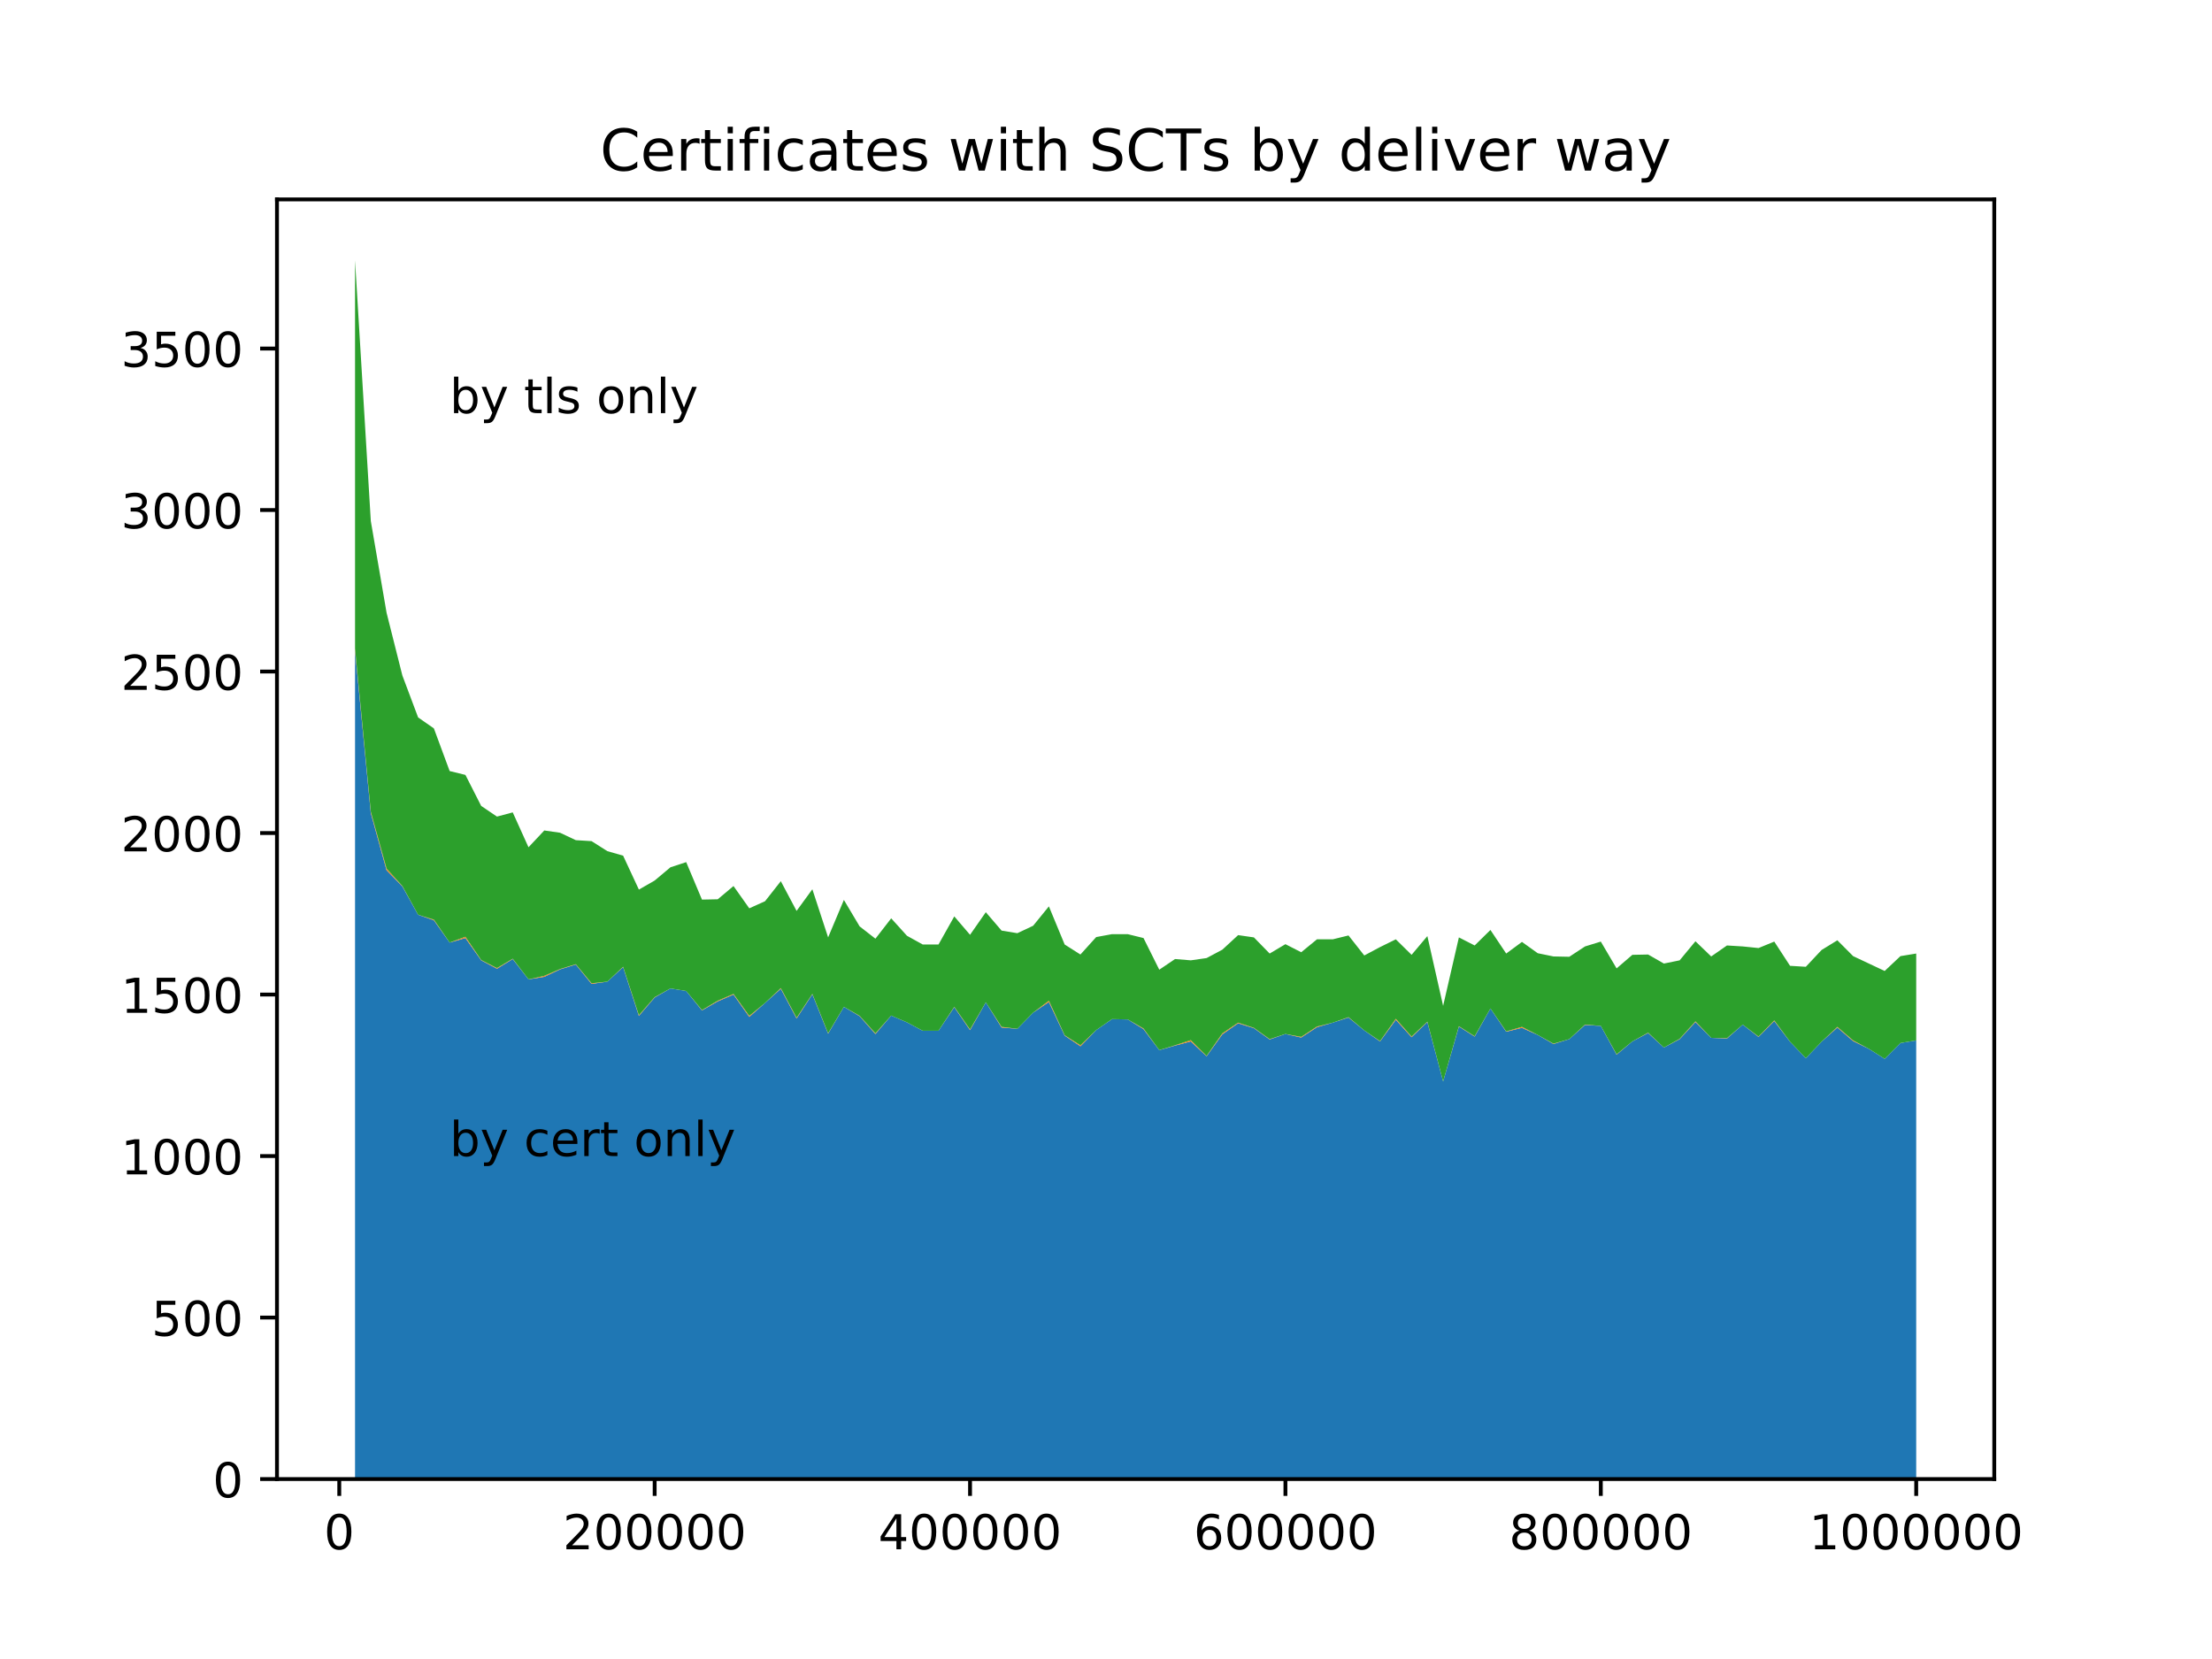 <?xml version="1.0" encoding="utf-8" standalone="no"?>
<!DOCTYPE svg PUBLIC "-//W3C//DTD SVG 1.1//EN"
  "http://www.w3.org/Graphics/SVG/1.1/DTD/svg11.dtd">
<!-- Created with matplotlib (http://matplotlib.org/) -->
<svg height="345pt" version="1.1" viewBox="0 0 460 345" width="460pt" xmlns="http://www.w3.org/2000/svg" xmlns:xlink="http://www.w3.org/1999/xlink">
 <defs>
  <style type="text/css">
*{stroke-linecap:butt;stroke-linejoin:round;}
  </style>
 </defs>
 <g id="figure_1">
  <g id="patch_1">
   <path d="M 0 345.6 
L 460.8 345.6 
L 460.8 0 
L 0 0 
z
" style="fill:#ffffff;"/>
  </g>
  <g id="axes_1">
   <g id="patch_2">
    <path d="M 57.6 307.584 
L 414.72 307.584 
L 414.72 41.472 
L 57.6 41.472 
z
" style="fill:#ffffff;"/>
   </g>
   <g id="PolyCollection_1">
    <path clip-path="url(#p1e483828ec)" d="M 73.833 135.288 
L 73.833 307.584 
L 77.112 307.584 
L 80.391 307.584 
L 83.671 307.584 
L 86.95 307.584 
L 90.229 307.584 
L 93.509 307.584 
L 96.788 307.584 
L 100.067 307.584 
L 103.347 307.584 
L 106.626 307.584 
L 109.905 307.584 
L 113.185 307.584 
L 116.464 307.584 
L 119.743 307.584 
L 123.023 307.584 
L 126.302 307.584 
L 129.581 307.584 
L 132.861 307.584 
L 136.14 307.584 
L 139.42 307.584 
L 142.699 307.584 
L 145.978 307.584 
L 149.258 307.584 
L 152.537 307.584 
L 155.816 307.584 
L 159.096 307.584 
L 162.375 307.584 
L 165.654 307.584 
L 168.934 307.584 
L 172.213 307.584 
L 175.492 307.584 
L 178.772 307.584 
L 182.051 307.584 
L 185.33 307.584 
L 188.61 307.584 
L 191.889 307.584 
L 195.168 307.584 
L 198.448 307.584 
L 201.727 307.584 
L 205.006 307.584 
L 208.286 307.584 
L 211.565 307.584 
L 214.844 307.584 
L 218.124 307.584 
L 221.403 307.584 
L 224.682 307.584 
L 227.962 307.584 
L 231.241 307.584 
L 234.52 307.584 
L 237.8 307.584 
L 241.079 307.584 
L 244.358 307.584 
L 247.638 307.584 
L 250.917 307.584 
L 254.196 307.584 
L 257.476 307.584 
L 260.755 307.584 
L 264.034 307.584 
L 267.314 307.584 
L 270.593 307.584 
L 273.872 307.584 
L 277.152 307.584 
L 280.431 307.584 
L 283.71 307.584 
L 286.99 307.584 
L 290.269 307.584 
L 293.548 307.584 
L 296.828 307.584 
L 300.107 307.584 
L 303.386 307.584 
L 306.666 307.584 
L 309.945 307.584 
L 313.224 307.584 
L 316.504 307.584 
L 319.783 307.584 
L 323.062 307.584 
L 326.342 307.584 
L 329.621 307.584 
L 332.9 307.584 
L 336.18 307.584 
L 339.459 307.584 
L 342.739 307.584 
L 346.018 307.584 
L 349.297 307.584 
L 352.577 307.584 
L 355.856 307.584 
L 359.135 307.584 
L 362.415 307.584 
L 365.694 307.584 
L 368.973 307.584 
L 372.253 307.584 
L 375.532 307.584 
L 378.811 307.584 
L 382.091 307.584 
L 385.37 307.584 
L 388.649 307.584 
L 391.929 307.584 
L 395.208 307.584 
L 398.487 307.584 
L 398.487 216.364 
L 398.487 216.364 
L 395.208 216.902 
L 391.929 220.193 
L 388.649 218.111 
L 385.37 216.499 
L 382.091 213.678 
L 378.811 216.633 
L 375.532 220.059 
L 372.253 216.633 
L 368.973 212.334 
L 365.694 215.626 
L 362.415 213.073 
L 359.135 215.961 
L 355.856 215.827 
L 352.577 212.536 
L 349.297 216.096 
L 346.018 217.842 
L 342.739 214.819 
L 339.459 216.566 
L 336.18 219.32 
L 332.9 213.342 
L 329.621 213.14 
L 326.342 216.096 
L 323.062 217.103 
L 319.783 215.222 
L 316.504 213.745 
L 313.224 214.551 
L 309.945 209.714 
L 306.666 215.558 
L 303.386 213.476 
L 300.107 224.895 
L 296.828 212.536 
L 293.548 215.693 
L 290.269 212.065 
L 286.99 216.566 
L 283.71 214.282 
L 280.431 211.595 
L 277.152 212.67 
L 273.872 213.61 
L 270.593 215.76 
L 267.314 215.021 
L 264.034 216.163 
L 260.755 213.812 
L 257.476 212.804 
L 254.196 215.088 
L 250.917 219.656 
L 247.638 216.566 
L 244.358 217.439 
L 241.079 218.38 
L 237.8 214.013 
L 234.52 211.998 
L 231.241 211.931 
L 227.962 214.215 
L 224.682 217.574 
L 221.403 215.357 
L 218.124 208.371 
L 214.844 210.588 
L 211.565 213.946 
L 208.286 213.678 
L 205.006 208.438 
L 201.727 214.215 
L 198.448 209.446 
L 195.168 214.349 
L 191.889 214.349 
L 188.61 212.603 
L 185.33 211.192 
L 182.051 215.021 
L 178.772 211.327 
L 175.492 209.379 
L 172.213 214.954 
L 168.934 206.759 
L 165.654 211.797 
L 162.375 205.617 
L 159.096 208.572 
L 155.816 211.461 
L 152.537 206.826 
L 149.258 208.237 
L 145.978 210.117 
L 142.699 206.087 
L 139.42 205.55 
L 136.14 207.431 
L 132.861 211.259 
L 129.581 201.116 
L 126.302 204.139 
L 123.023 204.609 
L 119.743 200.579 
L 116.464 201.587 
L 113.185 203.132 
L 109.905 203.669 
L 106.626 199.437 
L 103.347 201.452 
L 100.067 199.706 
L 96.788 195.071 
L 93.509 196.011 
L 90.229 191.376 
L 86.95 190.234 
L 83.671 184.323 
L 80.391 180.965 
L 77.112 169.075 
L 73.833 135.288 
z
" style="fill:#1f77b4;"/>
   </g>
   <g id="PolyCollection_2">
    <path clip-path="url(#p1e483828ec)" d="M 73.833 134.885 
L 73.833 135.288 
L 77.112 169.075 
L 80.391 180.965 
L 83.671 184.323 
L 86.95 190.234 
L 90.229 191.376 
L 93.509 196.011 
L 96.788 195.071 
L 100.067 199.706 
L 103.347 201.452 
L 106.626 199.437 
L 109.905 203.669 
L 113.185 203.132 
L 116.464 201.587 
L 119.743 200.579 
L 123.023 204.609 
L 126.302 204.139 
L 129.581 201.116 
L 132.861 211.259 
L 136.14 207.431 
L 139.42 205.55 
L 142.699 206.087 
L 145.978 210.117 
L 149.258 208.237 
L 152.537 206.826 
L 155.816 211.461 
L 159.096 208.572 
L 162.375 205.617 
L 165.654 211.797 
L 168.934 206.759 
L 172.213 214.954 
L 175.492 209.379 
L 178.772 211.327 
L 182.051 215.021 
L 185.33 211.192 
L 188.61 212.603 
L 191.889 214.349 
L 195.168 214.349 
L 198.448 209.446 
L 201.727 214.215 
L 205.006 208.438 
L 208.286 213.678 
L 211.565 213.946 
L 214.844 210.588 
L 218.124 208.371 
L 221.403 215.357 
L 224.682 217.574 
L 227.962 214.215 
L 231.241 211.931 
L 234.52 211.998 
L 237.8 214.013 
L 241.079 218.38 
L 244.358 217.439 
L 247.638 216.566 
L 250.917 219.656 
L 254.196 215.088 
L 257.476 212.804 
L 260.755 213.812 
L 264.034 216.163 
L 267.314 215.021 
L 270.593 215.76 
L 273.872 213.61 
L 277.152 212.67 
L 280.431 211.595 
L 283.71 214.282 
L 286.99 216.566 
L 290.269 212.065 
L 293.548 215.693 
L 296.828 212.536 
L 300.107 224.895 
L 303.386 213.476 
L 306.666 215.558 
L 309.945 209.714 
L 313.224 214.551 
L 316.504 213.745 
L 319.783 215.222 
L 323.062 217.103 
L 326.342 216.096 
L 329.621 213.14 
L 332.9 213.342 
L 336.18 219.32 
L 339.459 216.566 
L 342.739 214.819 
L 346.018 217.842 
L 349.297 216.096 
L 352.577 212.536 
L 355.856 215.827 
L 359.135 215.961 
L 362.415 213.073 
L 365.694 215.626 
L 368.973 212.334 
L 372.253 216.633 
L 375.532 220.059 
L 378.811 216.633 
L 382.091 213.678 
L 385.37 216.499 
L 388.649 218.111 
L 391.929 220.193 
L 395.208 216.902 
L 398.487 216.364 
L 398.487 216.364 
L 398.487 216.364 
L 395.208 216.902 
L 391.929 220.193 
L 388.649 218.111 
L 385.37 216.364 
L 382.091 213.543 
L 378.811 216.633 
L 375.532 220.059 
L 372.253 216.633 
L 368.973 212.2 
L 365.694 215.558 
L 362.415 213.073 
L 359.135 215.894 
L 355.856 215.827 
L 352.577 212.401 
L 349.297 216.029 
L 346.018 217.842 
L 342.739 214.752 
L 339.459 216.566 
L 336.18 219.253 
L 332.9 213.342 
L 329.621 213.073 
L 326.342 216.096 
L 323.062 217.036 
L 319.783 215.222 
L 316.504 213.543 
L 313.224 214.484 
L 309.945 209.714 
L 306.666 215.491 
L 303.386 213.409 
L 300.107 224.895 
L 296.828 212.468 
L 293.548 215.558 
L 290.269 211.864 
L 286.99 216.499 
L 283.71 214.282 
L 280.431 211.528 
L 277.152 212.67 
L 273.872 213.476 
L 270.593 215.626 
L 267.314 215.021 
L 264.034 216.096 
L 260.755 213.745 
L 257.476 212.67 
L 254.196 214.887 
L 250.917 219.589 
L 247.638 216.297 
L 244.358 217.372 
L 241.079 218.38 
L 237.8 213.879 
L 234.52 211.998 
L 231.241 211.931 
L 227.962 214.215 
L 224.682 217.372 
L 221.403 215.29 
L 218.124 208.102 
L 214.844 210.588 
L 211.565 213.946 
L 208.286 213.543 
L 205.006 208.438 
L 201.727 214.081 
L 198.448 209.379 
L 195.168 214.349 
L 191.889 214.349 
L 188.61 212.603 
L 185.33 211.192 
L 182.051 214.887 
L 178.772 211.259 
L 175.492 209.379 
L 172.213 214.887 
L 168.934 206.692 
L 165.654 211.662 
L 162.375 205.483 
L 159.096 208.572 
L 155.816 211.259 
L 152.537 206.692 
L 149.258 208.102 
L 145.978 210.05 
L 142.699 206.087 
L 139.42 205.55 
L 136.14 207.363 
L 132.861 211.125 
L 129.581 201.049 
L 126.302 204.139 
L 123.023 204.475 
L 119.743 200.512 
L 116.464 201.519 
L 113.185 202.93 
L 109.905 203.669 
L 106.626 199.37 
L 103.347 201.318 
L 100.067 199.639 
L 96.788 194.802 
L 93.509 196.011 
L 90.229 191.242 
L 86.95 190.234 
L 83.671 184.256 
L 80.391 180.629 
L 77.112 168.807 
L 73.833 134.885 
z
" style="fill:#ff7f0e;"/>
   </g>
   <g id="PolyCollection_3">
    <path clip-path="url(#p1e483828ec)" d="M 73.833 54.144 
L 73.833 134.885 
L 77.112 168.807 
L 80.391 180.629 
L 83.671 184.256 
L 86.95 190.234 
L 90.229 191.242 
L 93.509 196.011 
L 96.788 194.802 
L 100.067 199.639 
L 103.347 201.318 
L 106.626 199.37 
L 109.905 203.669 
L 113.185 202.93 
L 116.464 201.519 
L 119.743 200.512 
L 123.023 204.475 
L 126.302 204.139 
L 129.581 201.049 
L 132.861 211.125 
L 136.14 207.363 
L 139.42 205.55 
L 142.699 206.087 
L 145.978 210.05 
L 149.258 208.102 
L 152.537 206.692 
L 155.816 211.259 
L 159.096 208.572 
L 162.375 205.483 
L 165.654 211.662 
L 168.934 206.692 
L 172.213 214.887 
L 175.492 209.379 
L 178.772 211.259 
L 182.051 214.887 
L 185.33 211.192 
L 188.61 212.603 
L 191.889 214.349 
L 195.168 214.349 
L 198.448 209.379 
L 201.727 214.081 
L 205.006 208.438 
L 208.286 213.543 
L 211.565 213.946 
L 214.844 210.588 
L 218.124 208.102 
L 221.403 215.29 
L 224.682 217.372 
L 227.962 214.215 
L 231.241 211.931 
L 234.52 211.998 
L 237.8 213.879 
L 241.079 218.38 
L 244.358 217.372 
L 247.638 216.297 
L 250.917 219.589 
L 254.196 214.887 
L 257.476 212.67 
L 260.755 213.745 
L 264.034 216.096 
L 267.314 215.021 
L 270.593 215.626 
L 273.872 213.476 
L 277.152 212.67 
L 280.431 211.528 
L 283.71 214.282 
L 286.99 216.499 
L 290.269 211.864 
L 293.548 215.558 
L 296.828 212.468 
L 300.107 224.895 
L 303.386 213.409 
L 306.666 215.491 
L 309.945 209.714 
L 313.224 214.484 
L 316.504 213.543 
L 319.783 215.222 
L 323.062 217.036 
L 326.342 216.096 
L 329.621 213.073 
L 332.9 213.342 
L 336.18 219.253 
L 339.459 216.566 
L 342.739 214.752 
L 346.018 217.842 
L 349.297 216.029 
L 352.577 212.401 
L 355.856 215.827 
L 359.135 215.894 
L 362.415 213.073 
L 365.694 215.558 
L 368.973 212.2 
L 372.253 216.633 
L 375.532 220.059 
L 378.811 216.633 
L 382.091 213.543 
L 385.37 216.364 
L 388.649 218.111 
L 391.929 220.193 
L 395.208 216.902 
L 398.487 216.364 
L 398.487 198.295 
L 398.487 198.295 
L 395.208 198.833 
L 391.929 201.922 
L 388.649 200.377 
L 385.37 198.833 
L 382.091 195.541 
L 378.811 197.556 
L 375.532 201.049 
L 372.253 200.848 
L 368.973 195.81 
L 365.694 197.153 
L 362.415 196.817 
L 359.135 196.616 
L 355.856 198.9 
L 352.577 195.743 
L 349.297 199.706 
L 346.018 200.377 
L 342.739 198.497 
L 339.459 198.564 
L 336.18 201.385 
L 332.9 195.81 
L 329.621 196.817 
L 326.342 198.967 
L 323.062 198.9 
L 319.783 198.228 
L 316.504 195.877 
L 313.224 198.295 
L 309.945 193.392 
L 306.666 196.616 
L 303.386 194.937 
L 300.107 209.177 
L 296.828 194.668 
L 293.548 198.564 
L 290.269 195.34 
L 286.99 196.952 
L 283.71 198.698 
L 280.431 194.534 
L 277.152 195.34 
L 273.872 195.34 
L 270.593 198.026 
L 267.314 196.347 
L 264.034 198.295 
L 260.755 194.937 
L 257.476 194.466 
L 254.196 197.489 
L 250.917 199.236 
L 247.638 199.706 
L 244.358 199.437 
L 241.079 201.654 
L 237.8 195.071 
L 234.52 194.265 
L 231.241 194.265 
L 227.962 194.869 
L 224.682 198.497 
L 221.403 196.414 
L 218.124 188.488 
L 214.844 192.518 
L 211.565 194.063 
L 208.286 193.526 
L 205.006 189.697 
L 201.727 194.399 
L 198.448 190.57 
L 195.168 196.414 
L 191.889 196.414 
L 188.61 194.601 
L 185.33 190.973 
L 182.051 195.205 
L 178.772 192.653 
L 175.492 187.145 
L 172.213 194.937 
L 168.934 184.928 
L 165.654 189.428 
L 162.375 183.249 
L 159.096 187.413 
L 155.816 188.891 
L 152.537 184.256 
L 149.258 187.01 
L 145.978 187.077 
L 142.699 179.285 
L 139.42 180.36 
L 136.14 183.114 
L 132.861 184.995 
L 129.581 177.942 
L 126.302 177.002 
L 123.023 174.919 
L 119.743 174.718 
L 116.464 173.173 
L 113.185 172.703 
L 109.905 176.196 
L 106.626 168.941 
L 103.347 169.814 
L 100.067 167.598 
L 96.788 161.149 
L 93.509 160.343 
L 90.229 151.476 
L 86.95 149.192 
L 83.671 140.46 
L 80.391 127.429 
L 77.112 108.352 
L 73.833 54.144 
z
" style="fill:#2ca02c;"/>
   </g>
   <g id="matplotlib.axis_1">
    <g id="xtick_1">
     <g id="line2d_1">
      <defs>
       <path d="M 0 0 
L 0 3.5 
" id="m6e6650555a" style="stroke:#000000;stroke-width:0.8;"/>
      </defs>
      <g>
       <use style="stroke:#000000;stroke-width:0.8;" x="70.553" xlink:href="#m6e6650555a" y="307.584"/>
      </g>
     </g>
     <g id="text_1">
      <!-- 0 -->
      <defs>
       <path d="M 31.781 66.406 
Q 24.172 66.406 20.328 58.906 
Q 16.5 51.422 16.5 36.375 
Q 16.5 21.391 20.328 13.891 
Q 24.172 6.391 31.781 6.391 
Q 39.453 6.391 43.281 13.891 
Q 47.125 21.391 47.125 36.375 
Q 47.125 51.422 43.281 58.906 
Q 39.453 66.406 31.781 66.406 
z
M 31.781 74.219 
Q 44.047 74.219 50.516 64.516 
Q 56.984 54.828 56.984 36.375 
Q 56.984 17.969 50.516 8.266 
Q 44.047 -1.422 31.781 -1.422 
Q 19.531 -1.422 13.062 8.266 
Q 6.594 17.969 6.594 36.375 
Q 6.594 54.828 13.062 64.516 
Q 19.531 74.219 31.781 74.219 
z
" id="DejaVuSans-30"/>
      </defs>
      <g transform="translate(67.372 322.182)scale(0.1 -0.1)">
       <use xlink:href="#DejaVuSans-30"/>
      </g>
     </g>
    </g>
    <g id="xtick_2">
     <g id="line2d_2">
      <g>
       <use style="stroke:#000000;stroke-width:0.8;" x="136.14" xlink:href="#m6e6650555a" y="307.584"/>
      </g>
     </g>
     <g id="text_2">
      <!-- 200000 -->
      <defs>
       <path d="M 19.188 8.297 
L 53.609 8.297 
L 53.609 0 
L 7.328 0 
L 7.328 8.297 
Q 12.938 14.109 22.625 23.891 
Q 32.328 33.688 34.812 36.531 
Q 39.547 41.844 41.422 45.531 
Q 43.312 49.219 43.312 52.781 
Q 43.312 58.594 39.234 62.25 
Q 35.156 65.922 28.609 65.922 
Q 23.969 65.922 18.812 64.312 
Q 13.672 62.703 7.812 59.422 
L 7.812 69.391 
Q 13.766 71.781 18.938 73 
Q 24.125 74.219 28.422 74.219 
Q 39.75 74.219 46.484 68.547 
Q 53.219 62.891 53.219 53.422 
Q 53.219 48.922 51.531 44.891 
Q 49.859 40.875 45.406 35.406 
Q 44.188 33.984 37.641 27.219 
Q 31.109 20.453 19.188 8.297 
z
" id="DejaVuSans-32"/>
      </defs>
      <g transform="translate(117.053 322.182)scale(0.1 -0.1)">
       <use xlink:href="#DejaVuSans-32"/>
       <use x="63.623" xlink:href="#DejaVuSans-30"/>
       <use x="127.246" xlink:href="#DejaVuSans-30"/>
       <use x="190.869" xlink:href="#DejaVuSans-30"/>
       <use x="254.492" xlink:href="#DejaVuSans-30"/>
       <use x="318.115" xlink:href="#DejaVuSans-30"/>
      </g>
     </g>
    </g>
    <g id="xtick_3">
     <g id="line2d_3">
      <g>
       <use style="stroke:#000000;stroke-width:0.8;" x="201.727" xlink:href="#m6e6650555a" y="307.584"/>
      </g>
     </g>
     <g id="text_3">
      <!-- 400000 -->
      <defs>
       <path d="M 37.797 64.312 
L 12.891 25.391 
L 37.797 25.391 
z
M 35.203 72.906 
L 47.609 72.906 
L 47.609 25.391 
L 58.016 25.391 
L 58.016 17.188 
L 47.609 17.188 
L 47.609 0 
L 37.797 0 
L 37.797 17.188 
L 4.891 17.188 
L 4.891 26.703 
z
" id="DejaVuSans-34"/>
      </defs>
      <g transform="translate(182.639 322.182)scale(0.1 -0.1)">
       <use xlink:href="#DejaVuSans-34"/>
       <use x="63.623" xlink:href="#DejaVuSans-30"/>
       <use x="127.246" xlink:href="#DejaVuSans-30"/>
       <use x="190.869" xlink:href="#DejaVuSans-30"/>
       <use x="254.492" xlink:href="#DejaVuSans-30"/>
       <use x="318.115" xlink:href="#DejaVuSans-30"/>
      </g>
     </g>
    </g>
    <g id="xtick_4">
     <g id="line2d_4">
      <g>
       <use style="stroke:#000000;stroke-width:0.8;" x="267.314" xlink:href="#m6e6650555a" y="307.584"/>
      </g>
     </g>
     <g id="text_4">
      <!-- 600000 -->
      <defs>
       <path d="M 33.016 40.375 
Q 26.375 40.375 22.484 35.828 
Q 18.609 31.297 18.609 23.391 
Q 18.609 15.531 22.484 10.953 
Q 26.375 6.391 33.016 6.391 
Q 39.656 6.391 43.531 10.953 
Q 47.406 15.531 47.406 23.391 
Q 47.406 31.297 43.531 35.828 
Q 39.656 40.375 33.016 40.375 
z
M 52.594 71.297 
L 52.594 62.312 
Q 48.875 64.062 45.094 64.984 
Q 41.312 65.922 37.594 65.922 
Q 27.828 65.922 22.672 59.328 
Q 17.531 52.734 16.797 39.406 
Q 19.672 43.656 24.016 45.922 
Q 28.375 48.188 33.594 48.188 
Q 44.578 48.188 50.953 41.516 
Q 57.328 34.859 57.328 23.391 
Q 57.328 12.156 50.688 5.359 
Q 44.047 -1.422 33.016 -1.422 
Q 20.359 -1.422 13.672 8.266 
Q 6.984 17.969 6.984 36.375 
Q 6.984 53.656 15.188 63.938 
Q 23.391 74.219 37.203 74.219 
Q 40.922 74.219 44.703 73.484 
Q 48.484 72.75 52.594 71.297 
z
" id="DejaVuSans-36"/>
      </defs>
      <g transform="translate(248.226 322.182)scale(0.1 -0.1)">
       <use xlink:href="#DejaVuSans-36"/>
       <use x="63.623" xlink:href="#DejaVuSans-30"/>
       <use x="127.246" xlink:href="#DejaVuSans-30"/>
       <use x="190.869" xlink:href="#DejaVuSans-30"/>
       <use x="254.492" xlink:href="#DejaVuSans-30"/>
       <use x="318.115" xlink:href="#DejaVuSans-30"/>
      </g>
     </g>
    </g>
    <g id="xtick_5">
     <g id="line2d_5">
      <g>
       <use style="stroke:#000000;stroke-width:0.8;" x="332.9" xlink:href="#m6e6650555a" y="307.584"/>
      </g>
     </g>
     <g id="text_5">
      <!-- 800000 -->
      <defs>
       <path d="M 31.781 34.625 
Q 24.75 34.625 20.719 30.859 
Q 16.703 27.094 16.703 20.516 
Q 16.703 13.922 20.719 10.156 
Q 24.75 6.391 31.781 6.391 
Q 38.812 6.391 42.859 10.172 
Q 46.922 13.969 46.922 20.516 
Q 46.922 27.094 42.891 30.859 
Q 38.875 34.625 31.781 34.625 
z
M 21.922 38.812 
Q 15.578 40.375 12.031 44.719 
Q 8.5 49.078 8.5 55.328 
Q 8.5 64.062 14.719 69.141 
Q 20.953 74.219 31.781 74.219 
Q 42.672 74.219 48.875 69.141 
Q 55.078 64.062 55.078 55.328 
Q 55.078 49.078 51.531 44.719 
Q 48 40.375 41.703 38.812 
Q 48.828 37.156 52.797 32.312 
Q 56.781 27.484 56.781 20.516 
Q 56.781 9.906 50.312 4.234 
Q 43.844 -1.422 31.781 -1.422 
Q 19.734 -1.422 13.25 4.234 
Q 6.781 9.906 6.781 20.516 
Q 6.781 27.484 10.781 32.312 
Q 14.797 37.156 21.922 38.812 
z
M 18.312 54.391 
Q 18.312 48.734 21.844 45.562 
Q 25.391 42.391 31.781 42.391 
Q 38.141 42.391 41.719 45.562 
Q 45.312 48.734 45.312 54.391 
Q 45.312 60.062 41.719 63.234 
Q 38.141 66.406 31.781 66.406 
Q 25.391 66.406 21.844 63.234 
Q 18.312 60.062 18.312 54.391 
z
" id="DejaVuSans-38"/>
      </defs>
      <g transform="translate(313.813 322.182)scale(0.1 -0.1)">
       <use xlink:href="#DejaVuSans-38"/>
       <use x="63.623" xlink:href="#DejaVuSans-30"/>
       <use x="127.246" xlink:href="#DejaVuSans-30"/>
       <use x="190.869" xlink:href="#DejaVuSans-30"/>
       <use x="254.492" xlink:href="#DejaVuSans-30"/>
       <use x="318.115" xlink:href="#DejaVuSans-30"/>
      </g>
     </g>
    </g>
    <g id="xtick_6">
     <g id="line2d_6">
      <g>
       <use style="stroke:#000000;stroke-width:0.8;" x="398.487" xlink:href="#m6e6650555a" y="307.584"/>
      </g>
     </g>
     <g id="text_6">
      <!-- 1000000 -->
      <defs>
       <path d="M 12.406 8.297 
L 28.516 8.297 
L 28.516 63.922 
L 10.984 60.406 
L 10.984 69.391 
L 28.422 72.906 
L 38.281 72.906 
L 38.281 8.297 
L 54.391 8.297 
L 54.391 0 
L 12.406 0 
z
" id="DejaVuSans-31"/>
      </defs>
      <g transform="translate(376.219 322.182)scale(0.1 -0.1)">
       <use xlink:href="#DejaVuSans-31"/>
       <use x="63.623" xlink:href="#DejaVuSans-30"/>
       <use x="127.246" xlink:href="#DejaVuSans-30"/>
       <use x="190.869" xlink:href="#DejaVuSans-30"/>
       <use x="254.492" xlink:href="#DejaVuSans-30"/>
       <use x="318.115" xlink:href="#DejaVuSans-30"/>
       <use x="381.738" xlink:href="#DejaVuSans-30"/>
      </g>
     </g>
    </g>
   </g>
   <g id="matplotlib.axis_2">
    <g id="ytick_1">
     <g id="line2d_7">
      <defs>
       <path d="M 0 0 
L -3.5 0 
" id="me1f59a453a" style="stroke:#000000;stroke-width:0.8;"/>
      </defs>
      <g>
       <use style="stroke:#000000;stroke-width:0.8;" x="57.6" xlink:href="#me1f59a453a" y="307.584"/>
      </g>
     </g>
     <g id="text_7">
      <!-- 0 -->
      <g transform="translate(44.237 311.383)scale(0.1 -0.1)">
       <use xlink:href="#DejaVuSans-30"/>
      </g>
     </g>
    </g>
    <g id="ytick_2">
     <g id="line2d_8">
      <g>
       <use style="stroke:#000000;stroke-width:0.8;" x="57.6" xlink:href="#me1f59a453a" y="273.998"/>
      </g>
     </g>
     <g id="text_8">
      <!-- 500 -->
      <defs>
       <path d="M 10.797 72.906 
L 49.516 72.906 
L 49.516 64.594 
L 19.828 64.594 
L 19.828 46.734 
Q 21.969 47.469 24.109 47.828 
Q 26.266 48.188 28.422 48.188 
Q 40.625 48.188 47.75 41.5 
Q 54.891 34.812 54.891 23.391 
Q 54.891 11.625 47.562 5.094 
Q 40.234 -1.422 26.906 -1.422 
Q 22.312 -1.422 17.547 -0.641 
Q 12.797 0.141 7.719 1.703 
L 7.719 11.625 
Q 12.109 9.234 16.797 8.062 
Q 21.484 6.891 26.703 6.891 
Q 35.156 6.891 40.078 11.328 
Q 45.016 15.766 45.016 23.391 
Q 45.016 31 40.078 35.438 
Q 35.156 39.891 26.703 39.891 
Q 22.75 39.891 18.812 39.016 
Q 14.891 38.141 10.797 36.281 
z
" id="DejaVuSans-35"/>
      </defs>
      <g transform="translate(31.512 277.797)scale(0.1 -0.1)">
       <use xlink:href="#DejaVuSans-35"/>
       <use x="63.623" xlink:href="#DejaVuSans-30"/>
       <use x="127.246" xlink:href="#DejaVuSans-30"/>
      </g>
     </g>
    </g>
    <g id="ytick_3">
     <g id="line2d_9">
      <g>
       <use style="stroke:#000000;stroke-width:0.8;" x="57.6" xlink:href="#me1f59a453a" y="240.412"/>
      </g>
     </g>
     <g id="text_9">
      <!-- 1000 -->
      <g transform="translate(25.15 244.211)scale(0.1 -0.1)">
       <use xlink:href="#DejaVuSans-31"/>
       <use x="63.623" xlink:href="#DejaVuSans-30"/>
       <use x="127.246" xlink:href="#DejaVuSans-30"/>
       <use x="190.869" xlink:href="#DejaVuSans-30"/>
      </g>
     </g>
    </g>
    <g id="ytick_4">
     <g id="line2d_10">
      <g>
       <use style="stroke:#000000;stroke-width:0.8;" x="57.6" xlink:href="#me1f59a453a" y="206.826"/>
      </g>
     </g>
     <g id="text_10">
      <!-- 1500 -->
      <g transform="translate(25.15 210.625)scale(0.1 -0.1)">
       <use xlink:href="#DejaVuSans-31"/>
       <use x="63.623" xlink:href="#DejaVuSans-35"/>
       <use x="127.246" xlink:href="#DejaVuSans-30"/>
       <use x="190.869" xlink:href="#DejaVuSans-30"/>
      </g>
     </g>
    </g>
    <g id="ytick_5">
     <g id="line2d_11">
      <g>
       <use style="stroke:#000000;stroke-width:0.8;" x="57.6" xlink:href="#me1f59a453a" y="173.24"/>
      </g>
     </g>
     <g id="text_11">
      <!-- 2000 -->
      <g transform="translate(25.15 177.039)scale(0.1 -0.1)">
       <use xlink:href="#DejaVuSans-32"/>
       <use x="63.623" xlink:href="#DejaVuSans-30"/>
       <use x="127.246" xlink:href="#DejaVuSans-30"/>
       <use x="190.869" xlink:href="#DejaVuSans-30"/>
      </g>
     </g>
    </g>
    <g id="ytick_6">
     <g id="line2d_12">
      <g>
       <use style="stroke:#000000;stroke-width:0.8;" x="57.6" xlink:href="#me1f59a453a" y="139.654"/>
      </g>
     </g>
     <g id="text_12">
      <!-- 2500 -->
      <g transform="translate(25.15 143.453)scale(0.1 -0.1)">
       <use xlink:href="#DejaVuSans-32"/>
       <use x="63.623" xlink:href="#DejaVuSans-35"/>
       <use x="127.246" xlink:href="#DejaVuSans-30"/>
       <use x="190.869" xlink:href="#DejaVuSans-30"/>
      </g>
     </g>
    </g>
    <g id="ytick_7">
     <g id="line2d_13">
      <g>
       <use style="stroke:#000000;stroke-width:0.8;" x="57.6" xlink:href="#me1f59a453a" y="106.068"/>
      </g>
     </g>
     <g id="text_13">
      <!-- 3000 -->
      <defs>
       <path d="M 40.578 39.312 
Q 47.656 37.797 51.625 33 
Q 55.609 28.219 55.609 21.188 
Q 55.609 10.406 48.188 4.484 
Q 40.766 -1.422 27.094 -1.422 
Q 22.516 -1.422 17.656 -0.516 
Q 12.797 0.391 7.625 2.203 
L 7.625 11.719 
Q 11.719 9.328 16.594 8.109 
Q 21.484 6.891 26.812 6.891 
Q 36.078 6.891 40.938 10.547 
Q 45.797 14.203 45.797 21.188 
Q 45.797 27.641 41.281 31.266 
Q 36.766 34.906 28.719 34.906 
L 20.219 34.906 
L 20.219 43.016 
L 29.109 43.016 
Q 36.375 43.016 40.234 45.922 
Q 44.094 48.828 44.094 54.297 
Q 44.094 59.906 40.109 62.906 
Q 36.141 65.922 28.719 65.922 
Q 24.656 65.922 20.016 65.031 
Q 15.375 64.156 9.812 62.312 
L 9.812 71.094 
Q 15.438 72.656 20.344 73.438 
Q 25.25 74.219 29.594 74.219 
Q 40.828 74.219 47.359 69.109 
Q 53.906 64.016 53.906 55.328 
Q 53.906 49.266 50.438 45.094 
Q 46.969 40.922 40.578 39.312 
z
" id="DejaVuSans-33"/>
      </defs>
      <g transform="translate(25.15 109.867)scale(0.1 -0.1)">
       <use xlink:href="#DejaVuSans-33"/>
       <use x="63.623" xlink:href="#DejaVuSans-30"/>
       <use x="127.246" xlink:href="#DejaVuSans-30"/>
       <use x="190.869" xlink:href="#DejaVuSans-30"/>
      </g>
     </g>
    </g>
    <g id="ytick_8">
     <g id="line2d_14">
      <g>
       <use style="stroke:#000000;stroke-width:0.8;" x="57.6" xlink:href="#me1f59a453a" y="72.482"/>
      </g>
     </g>
     <g id="text_14">
      <!-- 3500 -->
      <g transform="translate(25.15 76.281)scale(0.1 -0.1)">
       <use xlink:href="#DejaVuSans-33"/>
       <use x="63.623" xlink:href="#DejaVuSans-35"/>
       <use x="127.246" xlink:href="#DejaVuSans-30"/>
       <use x="190.869" xlink:href="#DejaVuSans-30"/>
      </g>
     </g>
    </g>
   </g>
   <g id="patch_3">
    <path d="M 57.6 307.584 
L 57.6 41.472 
" style="fill:none;stroke:#000000;stroke-linecap:square;stroke-linejoin:miter;stroke-width:0.8;"/>
   </g>
   <g id="patch_4">
    <path d="M 414.72 307.584 
L 414.72 41.472 
" style="fill:none;stroke:#000000;stroke-linecap:square;stroke-linejoin:miter;stroke-width:0.8;"/>
   </g>
   <g id="patch_5">
    <path d="M 57.6 307.584 
L 414.72 307.584 
" style="fill:none;stroke:#000000;stroke-linecap:square;stroke-linejoin:miter;stroke-width:0.8;"/>
   </g>
   <g id="patch_6">
    <path d="M 57.6 41.472 
L 414.72 41.472 
" style="fill:none;stroke:#000000;stroke-linecap:square;stroke-linejoin:miter;stroke-width:0.8;"/>
   </g>
   <g id="text_15">
    <!-- by cert only -->
    <defs>
     <path d="M 48.688 27.297 
Q 48.688 37.203 44.609 42.844 
Q 40.531 48.484 33.406 48.484 
Q 26.266 48.484 22.188 42.844 
Q 18.109 37.203 18.109 27.297 
Q 18.109 17.391 22.188 11.75 
Q 26.266 6.109 33.406 6.109 
Q 40.531 6.109 44.609 11.75 
Q 48.688 17.391 48.688 27.297 
z
M 18.109 46.391 
Q 20.953 51.266 25.266 53.625 
Q 29.594 56 35.594 56 
Q 45.562 56 51.781 48.094 
Q 58.016 40.188 58.016 27.297 
Q 58.016 14.406 51.781 6.484 
Q 45.562 -1.422 35.594 -1.422 
Q 29.594 -1.422 25.266 0.953 
Q 20.953 3.328 18.109 8.203 
L 18.109 0 
L 9.078 0 
L 9.078 75.984 
L 18.109 75.984 
z
" id="DejaVuSans-62"/>
     <path d="M 32.172 -5.078 
Q 28.375 -14.844 24.75 -17.812 
Q 21.141 -20.797 15.094 -20.797 
L 7.906 -20.797 
L 7.906 -13.281 
L 13.188 -13.281 
Q 16.891 -13.281 18.938 -11.516 
Q 21 -9.766 23.484 -3.219 
L 25.094 0.875 
L 2.984 54.688 
L 12.5 54.688 
L 29.594 11.922 
L 46.688 54.688 
L 56.203 54.688 
z
" id="DejaVuSans-79"/>
     <path id="DejaVuSans-20"/>
     <path d="M 48.781 52.594 
L 48.781 44.188 
Q 44.969 46.297 41.141 47.344 
Q 37.312 48.391 33.406 48.391 
Q 24.656 48.391 19.812 42.844 
Q 14.984 37.312 14.984 27.297 
Q 14.984 17.281 19.812 11.734 
Q 24.656 6.203 33.406 6.203 
Q 37.312 6.203 41.141 7.25 
Q 44.969 8.297 48.781 10.406 
L 48.781 2.094 
Q 45.016 0.344 40.984 -0.531 
Q 36.969 -1.422 32.422 -1.422 
Q 20.062 -1.422 12.781 6.344 
Q 5.516 14.109 5.516 27.297 
Q 5.516 40.672 12.859 48.328 
Q 20.219 56 33.016 56 
Q 37.156 56 41.109 55.141 
Q 45.062 54.297 48.781 52.594 
z
" id="DejaVuSans-63"/>
     <path d="M 56.203 29.594 
L 56.203 25.203 
L 14.891 25.203 
Q 15.484 15.922 20.484 11.062 
Q 25.484 6.203 34.422 6.203 
Q 39.594 6.203 44.453 7.469 
Q 49.312 8.734 54.109 11.281 
L 54.109 2.781 
Q 49.266 0.734 44.188 -0.344 
Q 39.109 -1.422 33.891 -1.422 
Q 20.797 -1.422 13.156 6.188 
Q 5.516 13.812 5.516 26.812 
Q 5.516 40.234 12.766 48.109 
Q 20.016 56 32.328 56 
Q 43.359 56 49.781 48.891 
Q 56.203 41.797 56.203 29.594 
z
M 47.219 32.234 
Q 47.125 39.594 43.094 43.984 
Q 39.062 48.391 32.422 48.391 
Q 24.906 48.391 20.391 44.141 
Q 15.875 39.891 15.188 32.172 
z
" id="DejaVuSans-65"/>
     <path d="M 41.109 46.297 
Q 39.594 47.172 37.812 47.578 
Q 36.031 48 33.891 48 
Q 26.266 48 22.188 43.047 
Q 18.109 38.094 18.109 28.812 
L 18.109 0 
L 9.078 0 
L 9.078 54.688 
L 18.109 54.688 
L 18.109 46.188 
Q 20.953 51.172 25.484 53.578 
Q 30.031 56 36.531 56 
Q 37.453 56 38.578 55.875 
Q 39.703 55.766 41.062 55.516 
z
" id="DejaVuSans-72"/>
     <path d="M 18.312 70.219 
L 18.312 54.688 
L 36.812 54.688 
L 36.812 47.703 
L 18.312 47.703 
L 18.312 18.016 
Q 18.312 11.328 20.141 9.422 
Q 21.969 7.516 27.594 7.516 
L 36.812 7.516 
L 36.812 0 
L 27.594 0 
Q 17.188 0 13.234 3.875 
Q 9.281 7.766 9.281 18.016 
L 9.281 47.703 
L 2.688 47.703 
L 2.688 54.688 
L 9.281 54.688 
L 9.281 70.219 
z
" id="DejaVuSans-74"/>
     <path d="M 30.609 48.391 
Q 23.391 48.391 19.188 42.75 
Q 14.984 37.109 14.984 27.297 
Q 14.984 17.484 19.156 11.844 
Q 23.344 6.203 30.609 6.203 
Q 37.797 6.203 41.984 11.859 
Q 46.188 17.531 46.188 27.297 
Q 46.188 37.016 41.984 42.703 
Q 37.797 48.391 30.609 48.391 
z
M 30.609 56 
Q 42.328 56 49.016 48.375 
Q 55.719 40.766 55.719 27.297 
Q 55.719 13.875 49.016 6.219 
Q 42.328 -1.422 30.609 -1.422 
Q 18.844 -1.422 12.172 6.219 
Q 5.516 13.875 5.516 27.297 
Q 5.516 40.766 12.172 48.375 
Q 18.844 56 30.609 56 
z
" id="DejaVuSans-6f"/>
     <path d="M 54.891 33.016 
L 54.891 0 
L 45.906 0 
L 45.906 32.719 
Q 45.906 40.484 42.875 44.328 
Q 39.844 48.188 33.797 48.188 
Q 26.516 48.188 22.312 43.547 
Q 18.109 38.922 18.109 30.906 
L 18.109 0 
L 9.078 0 
L 9.078 54.688 
L 18.109 54.688 
L 18.109 46.188 
Q 21.344 51.125 25.703 53.562 
Q 30.078 56 35.797 56 
Q 45.219 56 50.047 50.172 
Q 54.891 44.344 54.891 33.016 
z
" id="DejaVuSans-6e"/>
     <path d="M 9.422 75.984 
L 18.406 75.984 
L 18.406 0 
L 9.422 0 
z
" id="DejaVuSans-6c"/>
    </defs>
    <g transform="translate(93.509 240.412)scale(0.1 -0.1)">
     <use xlink:href="#DejaVuSans-62"/>
     <use x="63.477" xlink:href="#DejaVuSans-79"/>
     <use x="122.656" xlink:href="#DejaVuSans-20"/>
     <use x="154.443" xlink:href="#DejaVuSans-63"/>
     <use x="209.424" xlink:href="#DejaVuSans-65"/>
     <use x="270.947" xlink:href="#DejaVuSans-72"/>
     <use x="312.061" xlink:href="#DejaVuSans-74"/>
     <use x="351.27" xlink:href="#DejaVuSans-20"/>
     <use x="383.057" xlink:href="#DejaVuSans-6f"/>
     <use x="444.238" xlink:href="#DejaVuSans-6e"/>
     <use x="507.617" xlink:href="#DejaVuSans-6c"/>
     <use x="535.4" xlink:href="#DejaVuSans-79"/>
    </g>
   </g>
   <g id="text_16">
    <!-- by tls only -->
    <defs>
     <path d="M 44.281 53.078 
L 44.281 44.578 
Q 40.484 46.531 36.375 47.5 
Q 32.281 48.484 27.875 48.484 
Q 21.188 48.484 17.844 46.438 
Q 14.5 44.391 14.5 40.281 
Q 14.5 37.156 16.891 35.375 
Q 19.281 33.594 26.516 31.984 
L 29.594 31.297 
Q 39.156 29.25 43.188 25.516 
Q 47.219 21.781 47.219 15.094 
Q 47.219 7.469 41.188 3.016 
Q 35.156 -1.422 24.609 -1.422 
Q 20.219 -1.422 15.453 -0.562 
Q 10.688 0.297 5.422 2 
L 5.422 11.281 
Q 10.406 8.688 15.234 7.391 
Q 20.062 6.109 24.812 6.109 
Q 31.156 6.109 34.562 8.281 
Q 37.984 10.453 37.984 14.406 
Q 37.984 18.062 35.516 20.016 
Q 33.062 21.969 24.703 23.781 
L 21.578 24.516 
Q 13.234 26.266 9.516 29.906 
Q 5.812 33.547 5.812 39.891 
Q 5.812 47.609 11.281 51.797 
Q 16.75 56 26.812 56 
Q 31.781 56 36.172 55.266 
Q 40.578 54.547 44.281 53.078 
z
" id="DejaVuSans-73"/>
    </defs>
    <g transform="translate(93.509 85.916)scale(0.1 -0.1)">
     <use xlink:href="#DejaVuSans-62"/>
     <use x="63.477" xlink:href="#DejaVuSans-79"/>
     <use x="122.656" xlink:href="#DejaVuSans-20"/>
     <use x="154.443" xlink:href="#DejaVuSans-74"/>
     <use x="193.652" xlink:href="#DejaVuSans-6c"/>
     <use x="221.436" xlink:href="#DejaVuSans-73"/>
     <use x="273.535" xlink:href="#DejaVuSans-20"/>
     <use x="305.322" xlink:href="#DejaVuSans-6f"/>
     <use x="366.504" xlink:href="#DejaVuSans-6e"/>
     <use x="429.883" xlink:href="#DejaVuSans-6c"/>
     <use x="457.666" xlink:href="#DejaVuSans-79"/>
    </g>
   </g>
   <g id="text_17">
    <!-- Certificates with SCTs by deliver way -->
    <defs>
     <path d="M 64.406 67.281 
L 64.406 56.891 
Q 59.422 61.531 53.781 63.812 
Q 48.141 66.109 41.797 66.109 
Q 29.297 66.109 22.656 58.469 
Q 16.016 50.828 16.016 36.375 
Q 16.016 21.969 22.656 14.328 
Q 29.297 6.688 41.797 6.688 
Q 48.141 6.688 53.781 8.984 
Q 59.422 11.281 64.406 15.922 
L 64.406 5.609 
Q 59.234 2.094 53.438 0.328 
Q 47.656 -1.422 41.219 -1.422 
Q 24.656 -1.422 15.125 8.703 
Q 5.609 18.844 5.609 36.375 
Q 5.609 53.953 15.125 64.078 
Q 24.656 74.219 41.219 74.219 
Q 47.75 74.219 53.531 72.484 
Q 59.328 70.75 64.406 67.281 
z
" id="DejaVuSans-43"/>
     <path d="M 9.422 54.688 
L 18.406 54.688 
L 18.406 0 
L 9.422 0 
z
M 9.422 75.984 
L 18.406 75.984 
L 18.406 64.594 
L 9.422 64.594 
z
" id="DejaVuSans-69"/>
     <path d="M 37.109 75.984 
L 37.109 68.5 
L 28.516 68.5 
Q 23.688 68.5 21.797 66.547 
Q 19.922 64.594 19.922 59.516 
L 19.922 54.688 
L 34.719 54.688 
L 34.719 47.703 
L 19.922 47.703 
L 19.922 0 
L 10.891 0 
L 10.891 47.703 
L 2.297 47.703 
L 2.297 54.688 
L 10.891 54.688 
L 10.891 58.5 
Q 10.891 67.625 15.141 71.797 
Q 19.391 75.984 28.609 75.984 
z
" id="DejaVuSans-66"/>
     <path d="M 34.281 27.484 
Q 23.391 27.484 19.188 25 
Q 14.984 22.516 14.984 16.5 
Q 14.984 11.719 18.141 8.906 
Q 21.297 6.109 26.703 6.109 
Q 34.188 6.109 38.703 11.406 
Q 43.219 16.703 43.219 25.484 
L 43.219 27.484 
z
M 52.203 31.203 
L 52.203 0 
L 43.219 0 
L 43.219 8.297 
Q 40.141 3.328 35.547 0.953 
Q 30.953 -1.422 24.312 -1.422 
Q 15.922 -1.422 10.953 3.297 
Q 6 8.016 6 15.922 
Q 6 25.141 12.172 29.828 
Q 18.359 34.516 30.609 34.516 
L 43.219 34.516 
L 43.219 35.406 
Q 43.219 41.609 39.141 45 
Q 35.062 48.391 27.688 48.391 
Q 23 48.391 18.547 47.266 
Q 14.109 46.141 10.016 43.891 
L 10.016 52.203 
Q 14.938 54.109 19.578 55.047 
Q 24.219 56 28.609 56 
Q 40.484 56 46.344 49.844 
Q 52.203 43.703 52.203 31.203 
z
" id="DejaVuSans-61"/>
     <path d="M 4.203 54.688 
L 13.188 54.688 
L 24.422 12.016 
L 35.594 54.688 
L 46.188 54.688 
L 57.422 12.016 
L 68.609 54.688 
L 77.594 54.688 
L 63.281 0 
L 52.688 0 
L 40.922 44.828 
L 29.109 0 
L 18.5 0 
z
" id="DejaVuSans-77"/>
     <path d="M 54.891 33.016 
L 54.891 0 
L 45.906 0 
L 45.906 32.719 
Q 45.906 40.484 42.875 44.328 
Q 39.844 48.188 33.797 48.188 
Q 26.516 48.188 22.312 43.547 
Q 18.109 38.922 18.109 30.906 
L 18.109 0 
L 9.078 0 
L 9.078 75.984 
L 18.109 75.984 
L 18.109 46.188 
Q 21.344 51.125 25.703 53.562 
Q 30.078 56 35.797 56 
Q 45.219 56 50.047 50.172 
Q 54.891 44.344 54.891 33.016 
z
" id="DejaVuSans-68"/>
     <path d="M 53.516 70.516 
L 53.516 60.891 
Q 47.906 63.578 42.922 64.891 
Q 37.938 66.219 33.297 66.219 
Q 25.25 66.219 20.875 63.094 
Q 16.5 59.969 16.5 54.203 
Q 16.5 49.359 19.406 46.891 
Q 22.312 44.438 30.422 42.922 
L 36.375 41.703 
Q 47.406 39.594 52.656 34.297 
Q 57.906 29 57.906 20.125 
Q 57.906 9.516 50.797 4.047 
Q 43.703 -1.422 29.984 -1.422 
Q 24.812 -1.422 18.969 -0.25 
Q 13.141 0.922 6.891 3.219 
L 6.891 13.375 
Q 12.891 10.016 18.656 8.297 
Q 24.422 6.594 29.984 6.594 
Q 38.422 6.594 43.016 9.906 
Q 47.609 13.234 47.609 19.391 
Q 47.609 24.75 44.312 27.781 
Q 41.016 30.812 33.5 32.328 
L 27.484 33.5 
Q 16.453 35.688 11.516 40.375 
Q 6.594 45.062 6.594 53.422 
Q 6.594 63.094 13.406 68.656 
Q 20.219 74.219 32.172 74.219 
Q 37.312 74.219 42.625 73.281 
Q 47.953 72.359 53.516 70.516 
z
" id="DejaVuSans-53"/>
     <path d="M -0.297 72.906 
L 61.375 72.906 
L 61.375 64.594 
L 35.5 64.594 
L 35.5 0 
L 25.594 0 
L 25.594 64.594 
L -0.297 64.594 
z
" id="DejaVuSans-54"/>
     <path d="M 45.406 46.391 
L 45.406 75.984 
L 54.391 75.984 
L 54.391 0 
L 45.406 0 
L 45.406 8.203 
Q 42.578 3.328 38.25 0.953 
Q 33.938 -1.422 27.875 -1.422 
Q 17.969 -1.422 11.734 6.484 
Q 5.516 14.406 5.516 27.297 
Q 5.516 40.188 11.734 48.094 
Q 17.969 56 27.875 56 
Q 33.938 56 38.25 53.625 
Q 42.578 51.266 45.406 46.391 
z
M 14.797 27.297 
Q 14.797 17.391 18.875 11.75 
Q 22.953 6.109 30.078 6.109 
Q 37.203 6.109 41.297 11.75 
Q 45.406 17.391 45.406 27.297 
Q 45.406 37.203 41.297 42.844 
Q 37.203 48.484 30.078 48.484 
Q 22.953 48.484 18.875 42.844 
Q 14.797 37.203 14.797 27.297 
z
" id="DejaVuSans-64"/>
     <path d="M 2.984 54.688 
L 12.5 54.688 
L 29.594 8.797 
L 46.688 54.688 
L 56.203 54.688 
L 35.688 0 
L 23.484 0 
z
" id="DejaVuSans-76"/>
    </defs>
    <g transform="translate(124.792 35.472)scale(0.12 -0.12)">
     <use xlink:href="#DejaVuSans-43"/>
     <use x="69.824" xlink:href="#DejaVuSans-65"/>
     <use x="131.348" xlink:href="#DejaVuSans-72"/>
     <use x="172.461" xlink:href="#DejaVuSans-74"/>
     <use x="211.67" xlink:href="#DejaVuSans-69"/>
     <use x="239.453" xlink:href="#DejaVuSans-66"/>
     <use x="274.658" xlink:href="#DejaVuSans-69"/>
     <use x="302.441" xlink:href="#DejaVuSans-63"/>
     <use x="357.422" xlink:href="#DejaVuSans-61"/>
     <use x="418.701" xlink:href="#DejaVuSans-74"/>
     <use x="457.91" xlink:href="#DejaVuSans-65"/>
     <use x="519.434" xlink:href="#DejaVuSans-73"/>
     <use x="571.533" xlink:href="#DejaVuSans-20"/>
     <use x="603.32" xlink:href="#DejaVuSans-77"/>
     <use x="685.107" xlink:href="#DejaVuSans-69"/>
     <use x="712.891" xlink:href="#DejaVuSans-74"/>
     <use x="752.1" xlink:href="#DejaVuSans-68"/>
     <use x="815.479" xlink:href="#DejaVuSans-20"/>
     <use x="847.266" xlink:href="#DejaVuSans-53"/>
     <use x="910.742" xlink:href="#DejaVuSans-43"/>
     <use x="980.566" xlink:href="#DejaVuSans-54"/>
     <use x="1041.4" xlink:href="#DejaVuSans-73"/>
     <use x="1093.5" xlink:href="#DejaVuSans-20"/>
     <use x="1125.287" xlink:href="#DejaVuSans-62"/>
     <use x="1188.764" xlink:href="#DejaVuSans-79"/>
     <use x="1247.943" xlink:href="#DejaVuSans-20"/>
     <use x="1279.73" xlink:href="#DejaVuSans-64"/>
     <use x="1343.207" xlink:href="#DejaVuSans-65"/>
     <use x="1404.73" xlink:href="#DejaVuSans-6c"/>
     <use x="1432.514" xlink:href="#DejaVuSans-69"/>
     <use x="1460.297" xlink:href="#DejaVuSans-76"/>
     <use x="1519.477" xlink:href="#DejaVuSans-65"/>
     <use x="1581" xlink:href="#DejaVuSans-72"/>
     <use x="1622.113" xlink:href="#DejaVuSans-20"/>
     <use x="1653.9" xlink:href="#DejaVuSans-77"/>
     <use x="1735.688" xlink:href="#DejaVuSans-61"/>
     <use x="1796.967" xlink:href="#DejaVuSans-79"/>
    </g>
   </g>
  </g>
 </g>
 <defs>
  <clipPath id="p1e483828ec">
   <rect height="266.112" width="357.12" x="57.6" y="41.472"/>
  </clipPath>
 </defs>
</svg>
